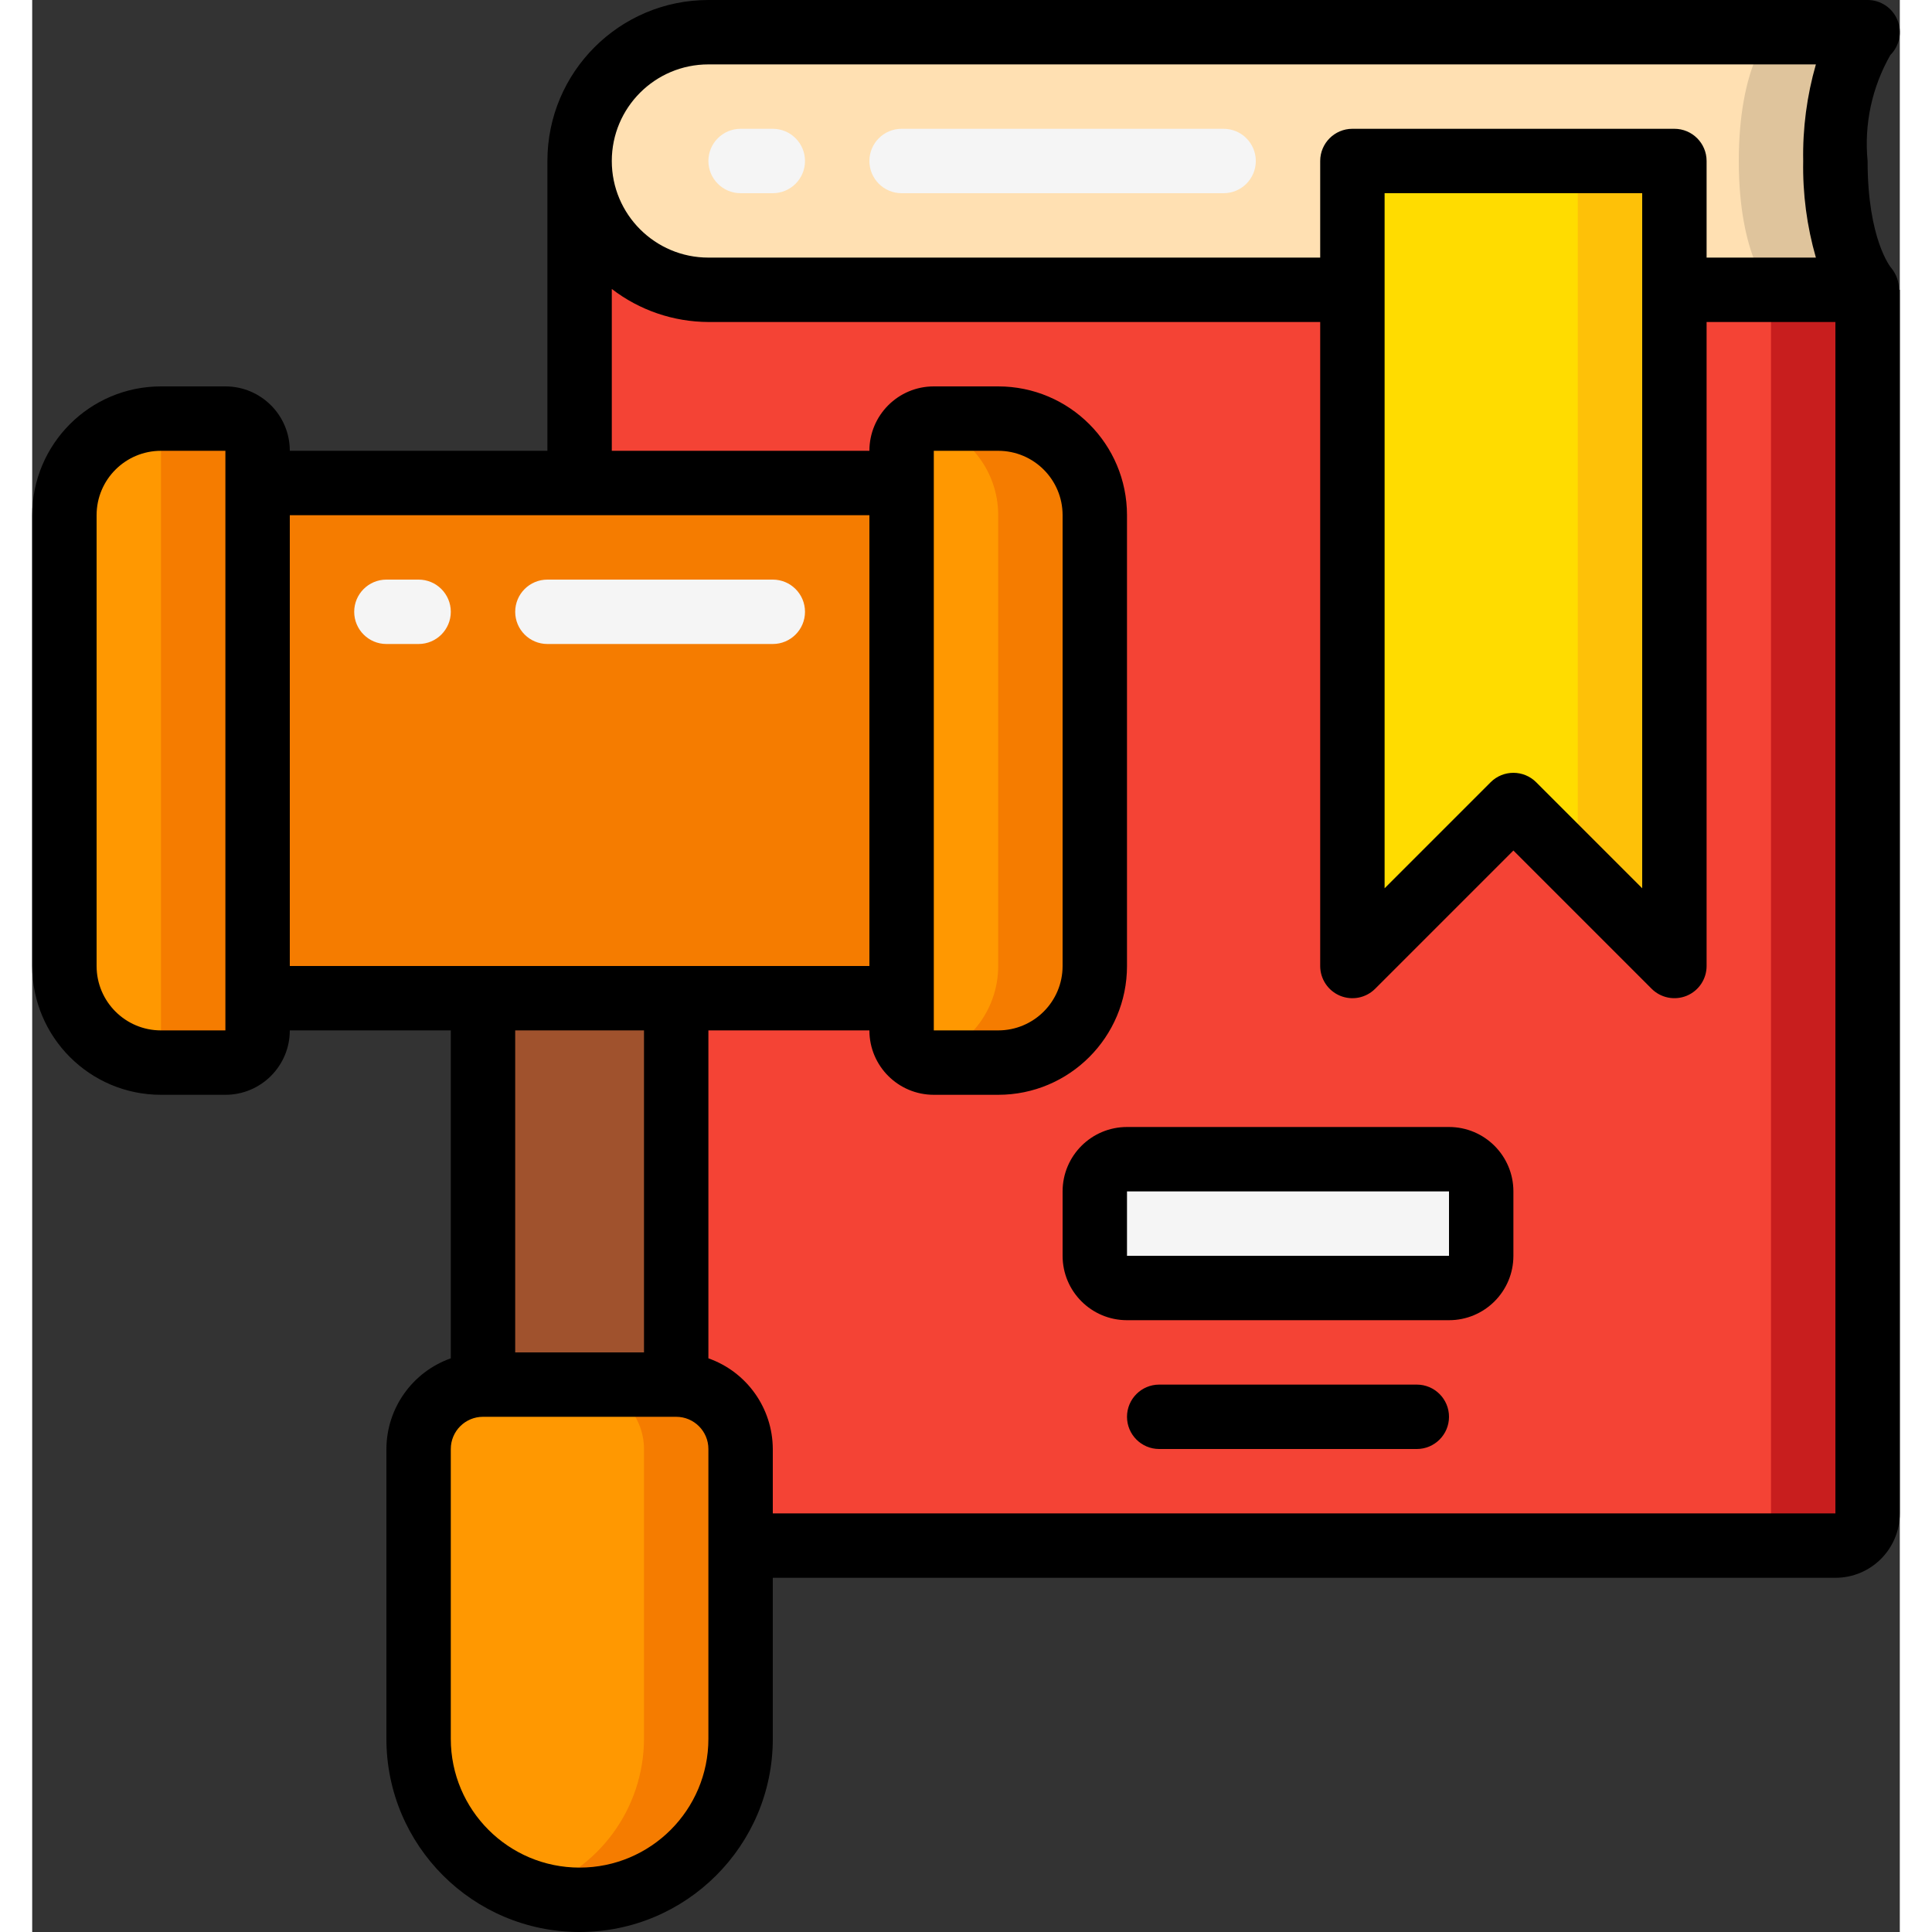 <svg height="512" viewBox="0 0 58 60" width="512" xmlns="http://www.w3.org/2000/svg"><rect x="0" y="0" width="58" height="60" fill="#333333" stroke="none"/><g id="Page-1" fill="none" fill-rule="evenodd"><g id="024---Auction" fill-rule="nonzero"><path id="Shape" d="m56 5c0 3 1 4 1 4h-6v-4h-10v4h-20c-2.209 0-4-1.791-4-4s1.791-4 4-4h36s-1 1-1 4z" fill="#ffe0b2"/><path id="Shape" d="m57 1h-3s-1 1-1 4 1 4 1 4h3s-1-1-1-4 1-4 1-4z" fill="#dfc49c"/><path id="Shape" d="m57 9v38c0 .552-.448 1-1 1h-34v-3c-.003-1.103-.897-1.997-2-2v-12h7v1c0 .552.448 1 1 1h2c1.657 0 3-1.343 3-3v-14c0-1.657-1.343-3-3-3h-2c-.552 0-1 .448-1 1v1h-10v-10c0 2.209 1.791 4 4 4h20v21l5-5 5 5v-21z" fill="#f44335"/><path id="Shape" d="m54 9v38c0 .552-.448 1-1 1h3c.552 0 1-.448 1-1v-38z" fill="#c81e1e"/><path id="Shape" d="m51 5v25l-5-5-5 5v-25z" fill="#ffdc00"/><path id="Shape" d="m48 5v22l3 3v-25z" fill="#fec108"/><path id="Shape" d="m7 14v18c0 .552-.448 1-1 1h-2c-1.657 0-3-1.343-3-3v-14c0-1.657 1.343-3 3-3h2c.552 0 1 .448 1 1z" fill="#ff9801"/><path id="Shape" d="m6 13h-2c-.216.001-.432.025-.643.073.385.147.64.515.643.927v18c-.003.412-.258.78-.643.927.211.048.427.072.643.073h2c.552 0 1-.448 1-1v-18c0-.552-.448-1-1-1z" fill="#f57c00"/><path id="Shape" d="m33 16v14c0 1.657-1.343 3-3 3h-2c-.552 0-1-.448-1-1v-18c0-.552.448-1 1-1h2c1.657 0 3 1.343 3 3z" fill="#ff9801"/><path id="Shape" d="m30 13h-2c-.123.002-.244.026-.357.073 1.377.299 2.358 1.518 2.357 2.927v14c.001 1.409-.98 2.628-2.357 2.927.113.047.234.071.357.073h2c1.657 0 3-1.343 3-3v-14c0-1.657-1.343-3-3-3z" fill="#f57c00"/><path id="Rectangle-path" d="m7 15h20v16h-20z" fill="#f57c00"/><path id="Rectangle-path" d="m14 31h6v12h-6z" fill="#a0522d"/><path id="Shape" d="m22 45v9c0 2.761-2.239 5-5 5s-5-2.239-5-5v-9c.003-1.103.897-1.997 2-2h6c1.103.003 1.997.897 2 2z" fill="#ff9801"/><path id="Shape" d="m20 43h-3c1.103.003 1.997.897 2 2v9c-.006 2.176-1.423 4.097-3.5 4.745.484.162.99.248 1.5.255 1.326 0 2.598-.527 3.536-1.464s1.464-2.209 1.464-3.536v-9c-.003-1.103-.897-1.997-2-2z" fill="#f57c00"/><g fill="#f5f5f5"><rect id="Rectangle-path" height="4" rx="1" width="12" x="33" y="36"/><path id="Shape" d="m23 6h-1c-.552 0-1-.448-1-1s.448-1 1-1h1c.552 0 1 .448 1 1s-.448 1-1 1z"/><path id="Shape" d="m37 6h-10c-.552 0-1-.448-1-1s.448-1 1-1h10c.552 0 1 .448 1 1s-.448 1-1 1z"/><path id="Shape" d="m12 20h-1c-.552 0-1-.448-1-1s.448-1 1-1h1c.552 0 1 .448 1 1s-.448 1-1 1z"/><path id="Shape" d="m23 20h-7c-.552 0-1-.448-1-1s.448-1 1-1h7c.552 0 1 .448 1 1s-.448 1-1 1z"/></g><path id="Shape" d="m57.731 8.318c-.007-.008-.731-.873-.731-3.318-.111-1.144.137-2.295.708-3.293.286-.286.371-.716.216-1.09-.155-.374-.52-.617-.924-.617h-36c-2.761 0-5 2.239-5 5v9h-8c0-1.105-.895-2-2-2h-2c-2.209 0-4 1.791-4 4v14c0 2.209 1.791 4 4 4h2c1.105 0 2-.895 2-2h5v10.184c-1.194.422-1.995 1.549-2 2.816v9c0 3.314 2.686 6 6 6s6-2.686 6-6v-5h33c1.105 0 2-.895 2-2v-38h-.026c.004-.249-.083-.491-.243-.682zm-36.731-6.318h34.394c-.28.975-.413 1.986-.394 3-.019 1.014.114 2.025.394 3h-3.394v-3c0-.552-.448-1-1-1h-10c-.552 0-1 .448-1 1v3h-19c-1.657 0-3-1.343-3-3s1.343-3 3-3zm29 4v21.586l-3.293-3.293c-.39-.39-1.024-.39-1.414 0l-3.293 3.293v-21.586zm-46 26c-1.105 0-2-.895-2-2v-14c0-1.105.895-2 2-2h2v1 17zm4-16h18v14h-18zm20 15v-17h2c1.105 0 2 .895 2 2v14c0 1.105-.895 2-2 2h-2zm-9 1v10h-4v-10zm2 22c0 2.209-1.791 4-4 4s-4-1.791-4-4v-9c0-.552.448-1 1-1h6c.552 0 1 .448 1 1zm2-7v-2c-.005-1.267-.806-2.394-2-2.816v-10.184h5c0 1.105.895 2 2 2h2c2.209 0 4-1.791 4-4v-14c0-2.209-1.791-4-4-4h-2c-1.105 0-2 .895-2 2h-8v-5.026c.86.662 1.915 1.022 3 1.026h19v20c0.0.404.244.769.617.924.374.155.804.069 1.09-.217l4.293-4.293 4.293 4.293c.286.286.716.371 1.09.217.374-.155.617-.519.617-.924v-20h4v37z" fill="#000"/><path id="Shape" d="m44 35h-10c-1.105 0-2 .895-2 2v2c0 1.105.895 2 2 2h10c1.105 0 2-.895 2-2v-2c0-1.105-.895-2-2-2zm-10 4v-2h10v2z" fill="#000"/><path id="Shape" d="m43 43h-8c-.552 0-1 .448-1 1s.448 1 1 1h8c.552 0 1-.448 1-1s-.448-1-1-1z" fill="#000"/></g></g></svg>